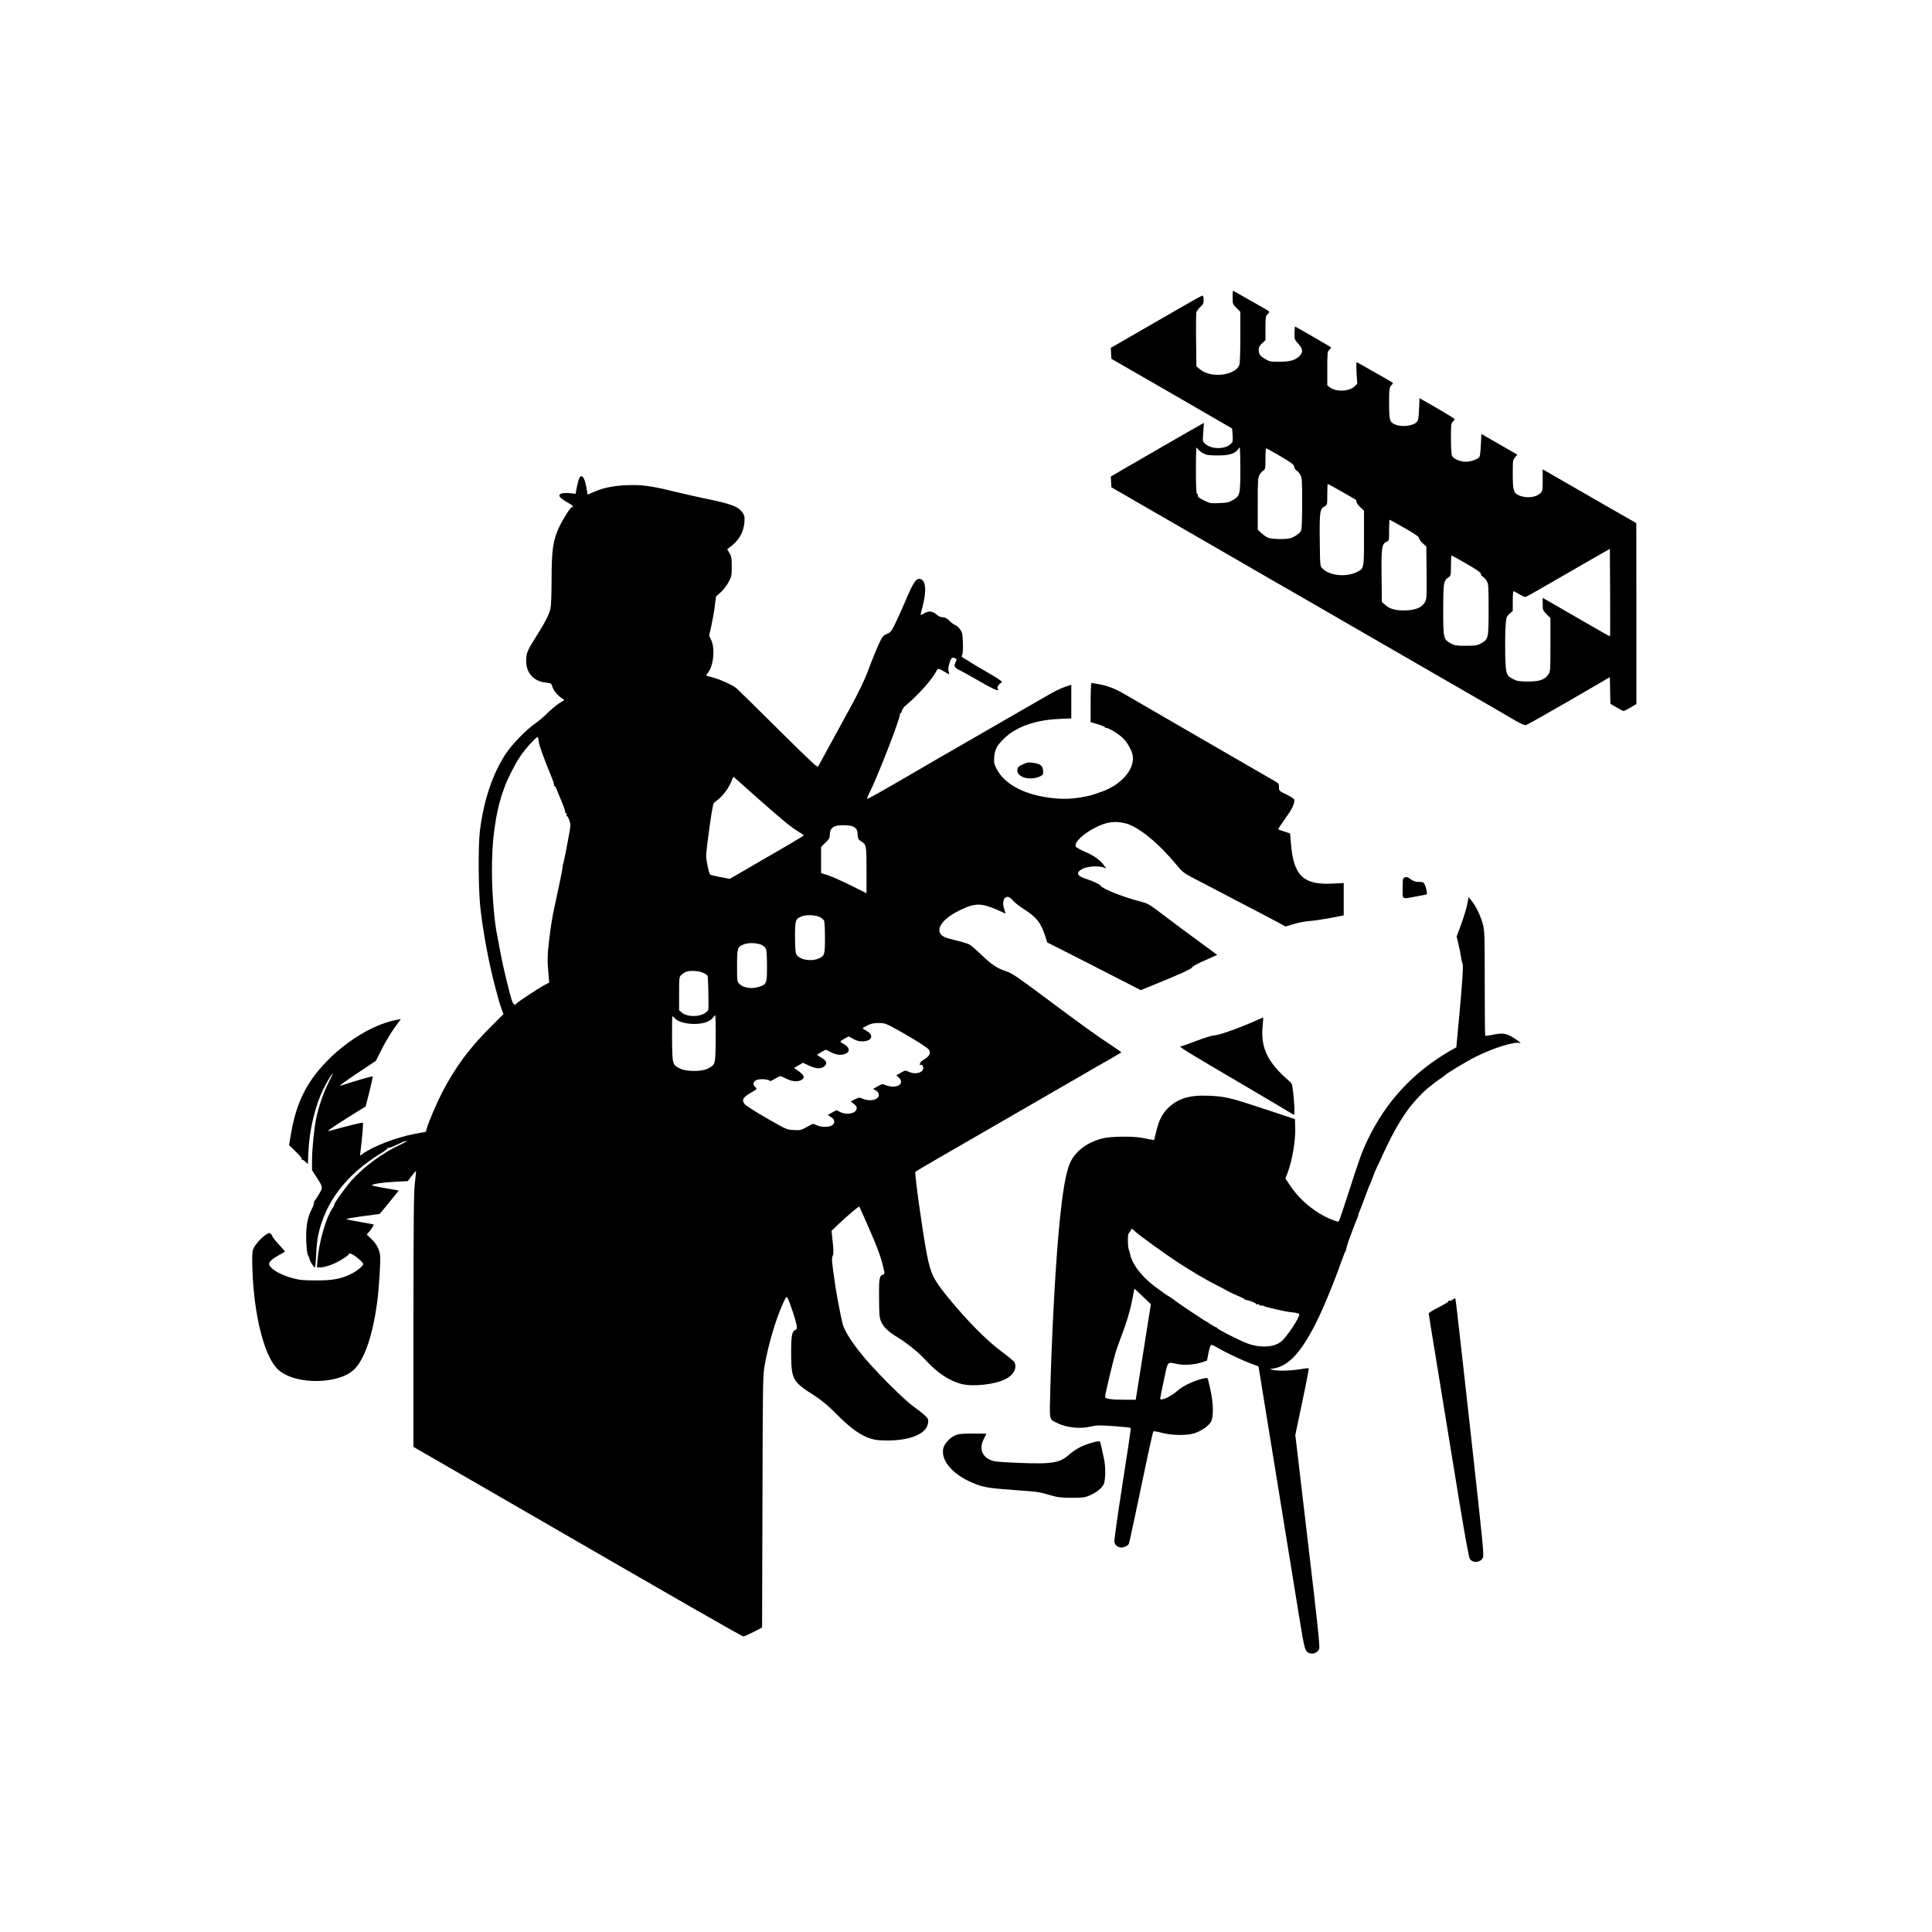 <?xml version="1.0" standalone="no"?>
<!DOCTYPE svg PUBLIC "-//W3C//DTD SVG 20010904//EN"
 "http://www.w3.org/TR/2001/REC-SVG-20010904/DTD/svg10.dtd">
<svg version="1.0" xmlns="http://www.w3.org/2000/svg"
 width="2000pt" height="2000pt" viewBox="0 0 2000 2000"
 preserveAspectRatio="xMidYMid meet">
<g transform="translate(0,2000) scale(0.1,-0.1)"
fill="#000000" stroke="none">
<path d="M12760 16921 c0 -67 1 -70 40 -109 l40 -40 0 -259 c0 -155 -4 -272
-10 -290 -21 -59 -114 -103 -218 -103 -81 0 -146 20 -193 59 l-34 29 -3 268
c-2 148 0 279 3 291 3 13 21 37 40 55 30 26 35 38 35 75 0 27 -5 43 -12 43 -7
0 -107 -55 -222 -122 -116 -66 -296 -170 -401 -231 -104 -60 -221 -127 -258
-149 l-68 -39 3 -57 3 -56 55 -32 c106 -60 749 -431 1050 -606 l145 -84 5 -68
c4 -61 3 -71 -17 -90 -60 -60 -204 -59 -269 1 -25 23 -25 25 -18 119 l7 96
-24 -13 c-26 -13 -671 -385 -837 -482 l-103 -60 3 -55 3 -56 85 -49 c47 -27
175 -101 285 -165 110 -63 243 -140 295 -170 52 -30 271 -156 485 -280 215
-124 444 -256 510 -295 66 -38 210 -121 320 -184 191 -111 464 -268 810 -468
88 -51 423 -244 745 -430 322 -185 619 -357 660 -382 43 -25 84 -42 95 -40 11
2 211 115 445 250 l425 247 3 -138 3 -138 63 -37 c34 -20 68 -37 74 -37 6 0
38 16 71 36 l61 36 0 937 -1 936 -217 124 c-119 68 -318 182 -442 254 -124 71
-244 141 -267 154 l-43 25 0 -112 c0 -104 -2 -112 -24 -135 -47 -47 -152 -57
-229 -20 -49 23 -57 55 -57 227 0 130 1 138 24 164 l23 28 -186 107 -186 107
-5 -111 c-3 -62 -9 -118 -14 -126 -15 -24 -90 -51 -141 -51 -64 0 -132 31
-145 65 -6 15 -10 95 -10 179 0 141 2 154 20 171 11 10 19 23 18 27 -2 5 -84
56 -183 113 l-180 103 -5 -113 c-4 -92 -8 -117 -24 -134 -36 -40 -155 -54
-220 -27 -61 25 -66 42 -66 221 0 147 2 163 20 183 11 12 20 23 20 26 0 2 -24
18 -52 34 -29 16 -112 63 -185 105 -73 43 -135 77 -139 77 -4 0 -4 -50 -1
-111 l7 -111 -28 -28 c-55 -54 -192 -59 -257 -9 l-25 20 0 173 c0 161 1 174
21 195 12 12 19 24 17 26 -6 6 -367 215 -372 215 -2 0 -4 -30 -5 -67 -1 -66 0
-69 39 -112 46 -50 51 -83 17 -121 -41 -47 -101 -65 -212 -65 -91 0 -104 2
-147 28 -54 31 -68 52 -68 98 0 23 9 40 35 65 l35 33 0 124 c0 111 2 126 20
142 11 10 20 22 20 26 0 4 -24 21 -52 36 -29 16 -113 64 -186 106 -73 42 -135
77 -137 77 -3 0 -5 -31 -5 -69z m-308 -1612 c38 -20 57 -23 153 -24 130 0 189
21 223 80 9 15 11 -33 12 -213 0 -272 -3 -285 -76 -328 -41 -24 -61 -29 -141
-32 -89 -4 -97 -3 -158 27 -59 29 -70 40 -66 64 0 4 -3 7 -9 7 -6 0 -10 89
-10 248 1 220 2 244 15 221 8 -15 34 -37 57 -50z m803 -32 c120 -71 140 -86
143 -110 2 -15 12 -32 23 -38 11 -5 29 -25 39 -42 18 -30 20 -52 20 -294 0
-163 -4 -271 -11 -285 -12 -28 -64 -65 -110 -79 -43 -13 -170 -12 -221 1 -21
6 -56 28 -78 49 l-40 38 0 269 c0 249 2 271 20 301 10 17 28 37 39 43 19 10
21 20 21 120 0 61 3 110 8 109 4 0 70 -37 147 -82z m638 -368 c78 -45 143 -82
144 -83 2 -1 4 -11 6 -23 1 -11 20 -36 40 -55 l37 -35 0 -282 c0 -315 0 -315
-70 -351 -113 -58 -289 -40 -361 36 -24 25 -24 27 -27 295 -3 293 1 321 53
349 24 13 25 17 25 122 0 59 2 108 5 108 3 0 70 -37 148 -81z m647 -375 c111
-63 150 -91 150 -105 0 -10 17 -34 38 -53 l37 -34 3 -269 c2 -240 1 -272 -15
-303 -27 -53 -89 -83 -186 -88 -105 -6 -175 10 -223 52 l-39 34 -3 270 c-3
296 2 331 52 354 26 11 26 13 26 120 0 59 2 108 5 108 2 0 72 -39 155 -86z
m2127 -1121 c-2 -2 -134 72 -293 165 -159 92 -315 182 -346 200 l-58 32 0 -64
c0 -61 2 -65 40 -104 l40 -40 0 -277 c0 -265 -1 -278 -21 -306 -39 -56 -91
-74 -209 -74 -89 0 -112 3 -152 23 -76 37 -80 50 -86 251 -2 97 -1 225 3 286
7 108 8 110 41 140 l34 31 0 102 c0 56 3 102 8 102 4 0 30 -14 57 -30 28 -16
55 -30 62 -30 12 0 55 24 338 188 72 42 222 128 335 193 l205 117 3 -450 c1
-248 1 -453 -1 -455z m-1486 751 c108 -62 149 -91 149 -105 0 -10 9 -23 21
-29 11 -6 29 -26 39 -43 18 -30 20 -52 20 -297 0 -302 -2 -309 -82 -352 -37
-20 -58 -23 -153 -23 -95 0 -116 3 -153 23 -80 43 -82 51 -82 345 0 280 4 308
54 340 25 17 26 20 26 122 0 58 3 105 6 105 4 0 73 -39 155 -86z"/>
<path d="M5986 15018 c-8 -29 -17 -70 -21 -92 l-6 -38 -64 7 c-62 6 -105 -4
-105 -25 0 -16 42 -50 93 -76 42 -22 62 -44 38 -44 -15 0 -91 -118 -131 -203
-65 -138 -80 -240 -80 -544 0 -142 -5 -278 -11 -303 -13 -59 -61 -151 -147
-287 -92 -143 -105 -174 -105 -253 -1 -128 78 -214 208 -227 50 -5 53 -7 63
-42 12 -38 48 -83 95 -117 l29 -20 -59 -38 c-32 -22 -85 -66 -118 -100 -33
-34 -90 -81 -125 -106 -94 -65 -237 -212 -303 -311 -136 -206 -229 -479 -269
-799 -19 -157 -16 -627 6 -810 31 -260 85 -549 145 -780 43 -167 51 -192 71
-249 l22 -59 -134 -134 c-218 -217 -362 -411 -498 -671 -58 -112 -137 -296
-160 -372 l-12 -41 -121 -23 c-183 -35 -422 -126 -531 -204 l-29 -21 6 55 c19
157 29 280 23 286 -3 4 -79 -13 -169 -37 -89 -24 -171 -45 -182 -48 -29 -6 33
37 219 154 l161 100 39 152 c21 84 36 155 33 159 -5 4 -185 -48 -327 -95 -33
-11 19 28 188 141 l173 115 63 125 c34 68 92 165 129 216 l67 92 -37 -7 c-323
-58 -725 -352 -921 -671 -90 -146 -146 -307 -181 -518 l-19 -109 70 -68 c45
-44 67 -72 62 -80 -4 -7 -3 -10 1 -5 5 4 21 -4 35 -18 l27 -26 6 134 c10 220
70 473 154 642 34 70 91 165 99 165 2 0 -18 -44 -45 -97 -52 -103 -102 -248
-127 -367 -22 -102 -44 -325 -44 -441 l0 -100 43 -65 c72 -111 72 -110 29
-182 -20 -35 -40 -64 -44 -66 -5 -2 -8 -13 -8 -23 0 -11 -9 -39 -21 -62 -36
-73 -50 -127 -57 -211 -8 -87 3 -252 17 -270 4 -6 11 -24 15 -40 7 -29 44 -86
56 -86 4 0 10 60 13 133 3 72 12 164 21 202 75 344 291 626 643 842 46 27 79
54 75 58 -4 5 -2 5 4 2 6 -3 42 9 80 27 74 36 114 51 114 42 0 -3 -35 -21 -77
-41 -167 -77 -357 -216 -483 -353 -65 -70 -202 -261 -190 -265 3 -1 -5 -15
-16 -32 -69 -96 -142 -351 -158 -547 l-5 -68 40 0 c22 0 74 14 116 30 77 31
187 102 176 114 -4 3 7 2 23 -4 36 -13 124 -87 124 -105 0 -19 -62 -71 -120
-100 -105 -53 -191 -70 -365 -70 -135 0 -173 4 -244 23 -119 32 -217 86 -242
134 -14 27 16 59 99 105 34 19 62 36 62 37 0 3 -21 27 -91 104 -21 24 -39 48
-39 53 0 6 -7 17 -15 25 -13 14 -19 13 -49 -5 -51 -32 -122 -113 -136 -156
-10 -29 -11 -83 -7 -210 17 -484 126 -905 267 -1034 182 -165 655 -154 803 20
101 117 180 360 222 683 20 157 37 436 29 489 -10 61 -41 116 -92 164 l-46 42
20 23 c25 28 57 79 52 82 -2 2 -64 13 -138 26 -74 12 -139 26 -143 30 -4 4 71
17 167 30 l176 23 63 76 c34 42 79 97 99 122 l36 45 -139 24 c-76 13 -139 26
-139 30 0 13 121 31 248 37 l123 6 41 54 c22 29 42 52 44 50 2 -1 -3 -57 -11
-122 -12 -98 -14 -361 -15 -1426 l0 -1307 343 -198 c188 -108 511 -295 717
-414 1707 -987 2340 -1350 2355 -1350 9 0 57 21 106 46 l88 46 4 1296 c3 1182
4 1306 20 1402 39 227 114 484 192 656 36 77 37 78 50 54 21 -40 84 -231 91
-277 5 -35 3 -44 -10 -49 -38 -15 -46 -56 -46 -237 0 -199 11 -251 65 -314 19
-22 70 -62 112 -89 123 -76 190 -129 312 -252 129 -129 232 -202 330 -233 53
-17 90 -21 186 -21 238 2 397 72 412 181 5 38 3 44 -34 79 -22 21 -75 63 -119
94 -86 61 -340 312 -485 479 -131 152 -220 286 -244 367 -15 52 -57 268 -74
377 -42 283 -44 304 -31 335 10 24 10 53 0 144 l-12 114 78 75 c92 87 203 181
209 176 6 -6 124 -275 171 -390 24 -58 52 -139 63 -180 33 -128 33 -127 11
-134 -37 -12 -42 -39 -40 -242 1 -173 3 -201 21 -243 25 -58 71 -103 169 -163
102 -62 227 -164 297 -242 115 -126 240 -209 366 -242 119 -30 344 -6 455 50
85 42 124 117 92 177 -5 10 -67 61 -137 113 -148 109 -359 323 -550 557 -149
183 -179 244 -218 445 -46 240 -130 844 -119 855 8 8 330 195 874 508 220 127
333 192 670 387 321 186 400 231 490 282 52 30 96 56 98 58 2 2 -36 30 -85 62
-177 116 -321 220 -752 542 -238 178 -297 217 -352 235 -99 33 -154 70 -259
171 -52 51 -110 100 -127 109 -18 9 -81 28 -140 42 -119 28 -149 43 -164 81
-25 66 56 157 204 229 122 59 182 71 266 50 36 -9 99 -32 139 -51 39 -19 72
-33 72 -31 0 2 -7 23 -15 46 -18 52 -11 106 16 121 24 12 48 0 82 -40 14 -17
63 -55 109 -84 132 -86 170 -135 218 -277 l21 -66 182 -92 c100 -50 318 -162
484 -247 l302 -155 98 40 c295 119 427 179 433 195 3 9 46 34 95 56 50 22 107
47 128 57 l38 17 -123 90 c-124 90 -366 270 -513 382 -68 51 -93 64 -165 82
-177 46 -385 129 -405 161 -10 16 -80 49 -149 71 -101 31 -113 68 -36 107 49
24 165 31 215 12 l26 -10 -19 27 c-46 64 -105 105 -214 152 -42 18 -79 40 -82
48 -17 44 77 133 211 200 113 57 201 67 310 38 131 -36 332 -199 520 -425 71
-85 72 -86 240 -173 92 -48 218 -113 278 -145 61 -32 182 -96 270 -141 88 -46
201 -105 251 -132 l92 -50 88 26 c49 15 123 29 164 31 41 3 137 17 213 31
l137 27 0 168 0 167 -118 -6 c-303 -15 -403 84 -429 422 l-8 98 -60 19 c-33
11 -62 21 -64 23 -2 2 32 52 74 112 70 96 95 147 94 193 0 9 -33 31 -79 54
-79 38 -80 39 -80 77 0 34 -4 41 -42 62 -24 14 -371 215 -773 447 -401 233
-760 440 -797 462 -90 51 -158 77 -246 94 -41 8 -78 14 -83 14 -5 0 -9 -87 -9
-202 l0 -203 80 -24 c44 -14 76 -29 73 -34 -3 -6 -1 -7 6 -3 13 8 116 -51 167
-97 51 -44 104 -138 111 -196 16 -137 -119 -293 -315 -364 -113 -41 -137 -47
-229 -62 -112 -19 -211 -19 -340 0 -258 37 -451 146 -527 297 -25 50 -28 65
-24 120 7 82 27 119 102 193 122 119 318 190 559 202 l137 6 0 174 0 174 -22
-7 c-68 -20 -130 -49 -212 -96 -50 -28 -289 -166 -531 -306 -242 -140 -530
-306 -640 -369 -110 -64 -238 -138 -285 -166 -47 -27 -105 -61 -130 -75 -25
-14 -99 -56 -164 -94 -66 -37 -123 -68 -128 -68 -5 0 2 21 16 48 91 180 332
802 322 829 -3 8 -2 12 3 8 5 -3 12 8 16 24 4 18 23 44 48 64 112 93 264 261
301 334 9 17 20 35 26 38 6 4 33 -7 60 -24 28 -17 52 -31 54 -31 3 0 1 13 -4
30 -5 19 -4 45 6 76 19 64 29 75 58 61 23 -11 23 -13 8 -43 -20 -43 -13 -55
44 -83 27 -13 122 -66 211 -117 104 -60 168 -92 178 -88 12 5 13 9 5 14 -9 6
-8 14 5 34 10 14 21 26 26 26 5 0 9 6 9 13 0 6 -59 46 -131 87 -73 41 -155 90
-183 108 -28 19 -63 40 -78 48 -25 13 -27 18 -17 35 6 13 9 61 7 123 -3 90 -6
107 -28 139 -14 20 -36 41 -50 46 -14 4 -42 25 -62 45 -26 26 -45 36 -68 36
-22 0 -44 10 -67 30 -41 36 -81 39 -129 9 -19 -11 -34 -17 -34 -12 0 4 9 42
20 83 40 152 36 256 -11 281 -49 26 -79 -14 -169 -229 -32 -75 -78 -178 -103
-228 -40 -81 -49 -92 -85 -106 -32 -12 -46 -26 -65 -65 -30 -59 -83 -186 -143
-347 -26 -68 -95 -211 -163 -335 -65 -119 -169 -309 -231 -423 l-113 -207 -31
21 c-17 12 -202 191 -411 399 -209 208 -392 387 -406 398 -43 33 -163 87 -236
107 -38 9 -70 19 -72 20 -2 2 6 15 17 29 58 73 76 247 35 338 l-22 47 24 108
c13 59 29 150 35 202 l12 95 47 42 c26 23 63 70 82 105 32 60 34 68 34 163 0
87 -3 105 -24 140 l-23 40 33 25 c89 67 136 148 145 252 4 52 2 68 -15 95 -43
68 -115 96 -396 153 -82 17 -231 51 -330 75 -233 57 -329 69 -485 62 -134 -6
-245 -29 -338 -72 -30 -14 -56 -25 -57 -25 -2 0 -6 20 -10 46 -13 88 -34 144
-55 144 -15 0 -23 -12 -34 -52z m-407 -2706 c1 -24 65 -199 125 -342 20 -47
34 -91 31 -98 -3 -7 -1 -11 4 -8 5 3 16 -16 26 -42 10 -26 33 -82 51 -125 19
-43 34 -87 34 -97 0 -11 5 -20 11 -20 6 0 8 -7 5 -17 -4 -10 -4 -14 0 -10 4 4
16 -14 26 -40 16 -43 16 -53 3 -129 -24 -137 -56 -298 -62 -314 -3 -8 -7 -26
-8 -40 -3 -33 -38 -204 -80 -395 -31 -136 -51 -268 -72 -475 -4 -41 -5 -111
-2 -155 4 -44 8 -102 10 -128 l4 -49 -50 -26 c-64 -34 -281 -178 -290 -192
-13 -20 -30 -9 -44 28 -24 66 -98 374 -120 497 -12 66 -26 140 -31 165 -38
169 -64 541 -56 795 5 179 13 256 40 425 15 94 51 233 76 295 4 11 14 36 20
55 20 56 97 210 133 266 44 70 92 130 152 191 47 48 50 50 57 30 3 -12 6 -32
7 -45z m2256 -568 c269 -238 361 -314 448 -364 20 -12 37 -25 37 -29 0 -3
-172 -106 -383 -227 l-382 -222 -100 19 c-54 11 -101 21 -103 24 -13 13 -42
147 -42 195 0 30 16 165 35 300 32 222 37 246 58 260 78 52 150 150 181 244 6
18 9 17 39 -11 18 -16 113 -101 212 -189z m1012 -310 c23 -17 29 -30 31 -72 3
-42 7 -53 30 -67 62 -40 62 -38 62 -301 l0 -241 -162 81 c-90 45 -196 92 -235
105 l-73 23 0 136 0 135 45 44 c37 35 45 49 45 78 0 78 44 107 157 102 54 -2
79 -7 100 -23z m-357 -929 c16 -8 34 -24 40 -34 6 -11 10 -89 10 -178 0 -181
-3 -191 -75 -219 -82 -31 -198 -5 -223 51 -8 16 -12 82 -12 179 0 174 4 185
75 212 47 17 141 12 185 -11z m-601 -289 c17 -9 36 -28 41 -42 6 -14 10 -94
10 -177 0 -176 -4 -186 -77 -211 -79 -27 -165 -15 -209 29 -23 23 -24 29 -24
188 0 186 3 196 75 223 49 18 139 13 184 -10z m-611 -286 c23 -10 44 -25 47
-32 6 -17 13 -328 7 -350 -2 -10 -18 -26 -36 -37 -67 -41 -185 -38 -237 6
l-29 25 0 172 c0 166 1 173 23 194 12 11 33 25 47 31 42 17 131 12 178 -9z
m130 -746 c-3 -204 -4 -206 -83 -247 -60 -32 -222 -31 -285 1 -80 40 -80 40
-83 307 -1 129 1 235 4 235 3 0 16 -11 28 -24 57 -61 260 -76 349 -25 23 13
47 35 54 48 12 22 13 18 16 -45 2 -38 2 -151 0 -250z m1824 187 c158 -84 364
-210 382 -235 26 -35 11 -68 -49 -104 -25 -15 -43 -32 -41 -39 3 -6 0 -14 -7
-17 -7 -3 -2 -3 10 0 18 4 24 0 29 -22 14 -55 -77 -84 -151 -48 -32 15 -35 15
-80 -11 l-46 -27 26 -24 c69 -64 -28 -121 -134 -78 -39 15 -41 15 -86 -12
l-47 -27 25 -13 c13 -8 28 -21 31 -30 23 -61 -71 -95 -163 -58 -37 15 -41 14
-81 -6 l-42 -22 32 -27 c27 -22 32 -32 27 -53 -12 -47 -104 -63 -170 -29 l-38
19 -45 -25 -45 -25 29 -19 c41 -24 50 -56 23 -83 -28 -27 -120 -28 -169 -3
-32 18 -33 18 -98 -19 -61 -34 -69 -36 -137 -32 -72 3 -74 4 -281 123 -115 66
-218 132 -228 146 -32 42 -17 70 63 116 68 39 69 40 49 58 -50 45 -3 90 87 83
31 -3 59 -10 61 -16 2 -7 23 1 51 19 27 16 53 29 59 29 5 0 33 -12 61 -26 57
-30 116 -35 155 -15 41 22 33 51 -24 90 -28 19 -49 35 -48 37 2 1 23 13 47 27
l43 25 65 -30 c75 -36 135 -35 165 2 23 28 11 52 -42 82 -22 13 -40 25 -40 28
0 3 20 16 44 30 l45 24 53 -27 c57 -29 111 -34 152 -15 52 23 39 70 -26 104
-16 8 -28 18 -28 22 0 4 19 17 43 30 l43 23 45 -25 c31 -18 59 -26 95 -26 100
0 126 63 44 109 -22 12 -40 24 -40 26 0 3 21 16 48 29 36 19 63 25 114 26 59
0 76 -5 140 -39z"/>
<path d="M10630 12104 c-62 -22 -91 -40 -96 -60 -10 -37 5 -63 49 -85 48 -25
132 -22 186 5 29 16 32 21 29 58 -2 30 -10 46 -28 59 -25 18 -113 32 -140 23z"/>
<path d="M14542 10917 c-21 -9 -22 -16 -22 -114 0 -120 -13 -112 140 -83 58
11 106 20 107 20 9 0 1 56 -13 90 -16 39 -18 40 -64 40 -36 0 -56 7 -86 28
-32 23 -44 27 -62 19z"/>
<path d="M15187 10633 c-8 -44 -37 -136 -62 -204 l-46 -124 19 -80 c11 -44 23
-105 27 -135 4 -30 11 -59 15 -65 10 -13 -3 -218 -37 -573 l-27 -294 -46 -25
c-394 -224 -683 -534 -875 -938 -55 -115 -85 -197 -209 -585 -42 -129 -80
-241 -84 -248 -7 -10 -16 -10 -48 2 -170 60 -345 196 -451 352 l-57 85 19 47
c52 134 89 350 83 492 l-3 75 -310 103 c-366 121 -409 131 -580 139 -203 9
-325 -29 -428 -132 -56 -56 -90 -123 -118 -239 l-22 -88 -36 6 c-20 4 -63 12
-96 18 -99 18 -319 14 -400 -6 -152 -39 -267 -121 -327 -232 -52 -97 -90 -314
-127 -719 -37 -401 -74 -1098 -89 -1675 -8 -296 -11 -280 65 -318 101 -52 247
-67 362 -38 47 12 83 13 228 3 94 -7 175 -15 178 -19 4 -3 -35 -265 -85 -581
-52 -334 -88 -587 -84 -602 7 -30 39 -55 71 -55 31 0 71 20 79 39 6 15 74 332
194 906 29 138 56 253 59 257 3 4 42 -2 86 -14 104 -28 256 -30 336 -6 73 23
148 74 174 118 29 50 27 189 -5 335 -13 61 -26 113 -30 117 -9 12 -117 -19
-197 -57 -39 -18 -91 -51 -115 -73 -65 -59 -178 -110 -178 -80 0 7 18 94 39
193 43 202 30 186 136 165 74 -15 182 -8 255 17 l55 18 15 79 c8 44 21 81 28
84 6 2 38 -12 69 -31 77 -46 249 -128 344 -163 l77 -29 61 -375 c71 -434 285
-1756 362 -2229 56 -345 58 -353 116 -367 33 -9 74 12 89 46 9 20 -14 244
-118 1120 l-129 1095 72 343 c40 188 70 345 67 347 -3 3 -43 -1 -89 -9 -96
-16 -227 -20 -279 -8 l-35 9 45 8 c149 26 275 161 428 460 76 149 192 429 272
658 21 59 40 104 42 100 3 -4 4 -3 2 3 -2 11 27 108 45 149 4 11 18 47 30 80
12 33 29 75 37 93 8 18 14 37 14 42 0 6 8 29 19 53 10 23 35 89 56 147 21 58
41 110 45 115 4 6 17 39 30 75 13 36 29 76 36 90 7 14 24 50 38 80 111 246
186 385 282 520 57 83 175 208 239 255 22 17 42 32 45 36 3 3 28 20 55 39 28
19 52 36 55 40 16 19 221 143 316 190 175 89 403 160 453 143 31 -11 -11 24
-73 61 -67 41 -108 45 -214 22 -34 -7 -64 -10 -67 -8 -3 3 -5 247 -5 542 0
502 -1 542 -20 614 -21 82 -73 190 -119 245 l-28 34 -16 -80z m-3439 -3379
c40 -38 322 -242 442 -320 154 -100 293 -182 416 -244 60 -30 111 -58 114 -61
3 -3 42 -21 87 -40 44 -19 80 -36 78 -39 -2 -3 4 -6 13 -7 31 -2 112 -35 107
-43 -3 -5 5 -6 17 -2 14 3 19 1 14 -6 -4 -7 -2 -10 7 -6 7 2 27 -1 43 -7 16
-7 36 -13 44 -14 8 -2 53 -12 100 -24 47 -11 115 -24 153 -27 47 -5 67 -11 67
-21 0 -39 -132 -237 -189 -282 -77 -61 -223 -67 -356 -15 -85 33 -299 142
-303 155 -2 5 -8 9 -14 9 -5 0 -29 14 -53 30 -24 17 -46 30 -48 30 -7 0 -321
210 -327 219 -3 4 -25 20 -50 35 -45 27 -59 37 -160 112 -141 106 -239 241
-255 349 -1 6 -6 19 -10 30 -5 11 -9 51 -9 90 -1 55 3 75 17 89 9 10 17 22 17
27 0 15 9 11 38 -17z m81 -674 l85 -81 -48 -302 c-26 -166 -61 -389 -78 -494
l-31 -193 -106 0 c-152 0 -211 9 -211 30 0 26 78 355 106 450 14 47 48 141 74
210 49 127 89 270 110 393 7 37 13 67 14 67 0 0 39 -36 85 -80z"/>
<path d="M13020 9443 c-187 -84 -408 -163 -455 -162 -16 0 -96 -24 -177 -55
-81 -31 -152 -56 -158 -56 -40 0 -9 -19 665 -415 231 -136 437 -258 457 -271
21 -13 40 -24 43 -24 9 0 5 115 -7 221 -11 98 -12 102 -47 132 -217 187 -291
340 -271 558 5 52 8 94 7 95 -1 1 -27 -9 -57 -23z"/>
<path d="M15035 6544 c-11 -8 -25 -12 -33 -9 -7 2 -10 1 -7 -5 3 -5 -42 -33
-100 -62 -58 -29 -105 -58 -105 -65 0 -6 29 -188 65 -405 118 -722 155 -949
250 -1532 58 -354 101 -589 110 -603 31 -46 106 -41 135 9 14 26 4 125 -128
1315 -163 1465 -153 1373 -161 1373 -3 0 -15 -7 -26 -16z"/>
<path d="M9883 5139 c-57 -28 -110 -89 -119 -136 -25 -133 114 -283 341 -368
86 -33 149 -42 397 -60 248 -18 251 -18 373 -54 76 -22 110 -26 220 -26 116 0
136 3 185 24 75 33 130 78 147 120 17 40 19 171 4 246 -25 122 -40 187 -45
193 -11 10 -121 -20 -191 -52 -38 -18 -94 -54 -123 -80 -101 -93 -182 -105
-564 -88 -193 8 -222 12 -263 32 -85 41 -108 122 -60 216 14 27 25 50 25 52 0
1 -64 2 -142 2 -123 -1 -149 -4 -185 -21z"/>
</g>
</svg>
